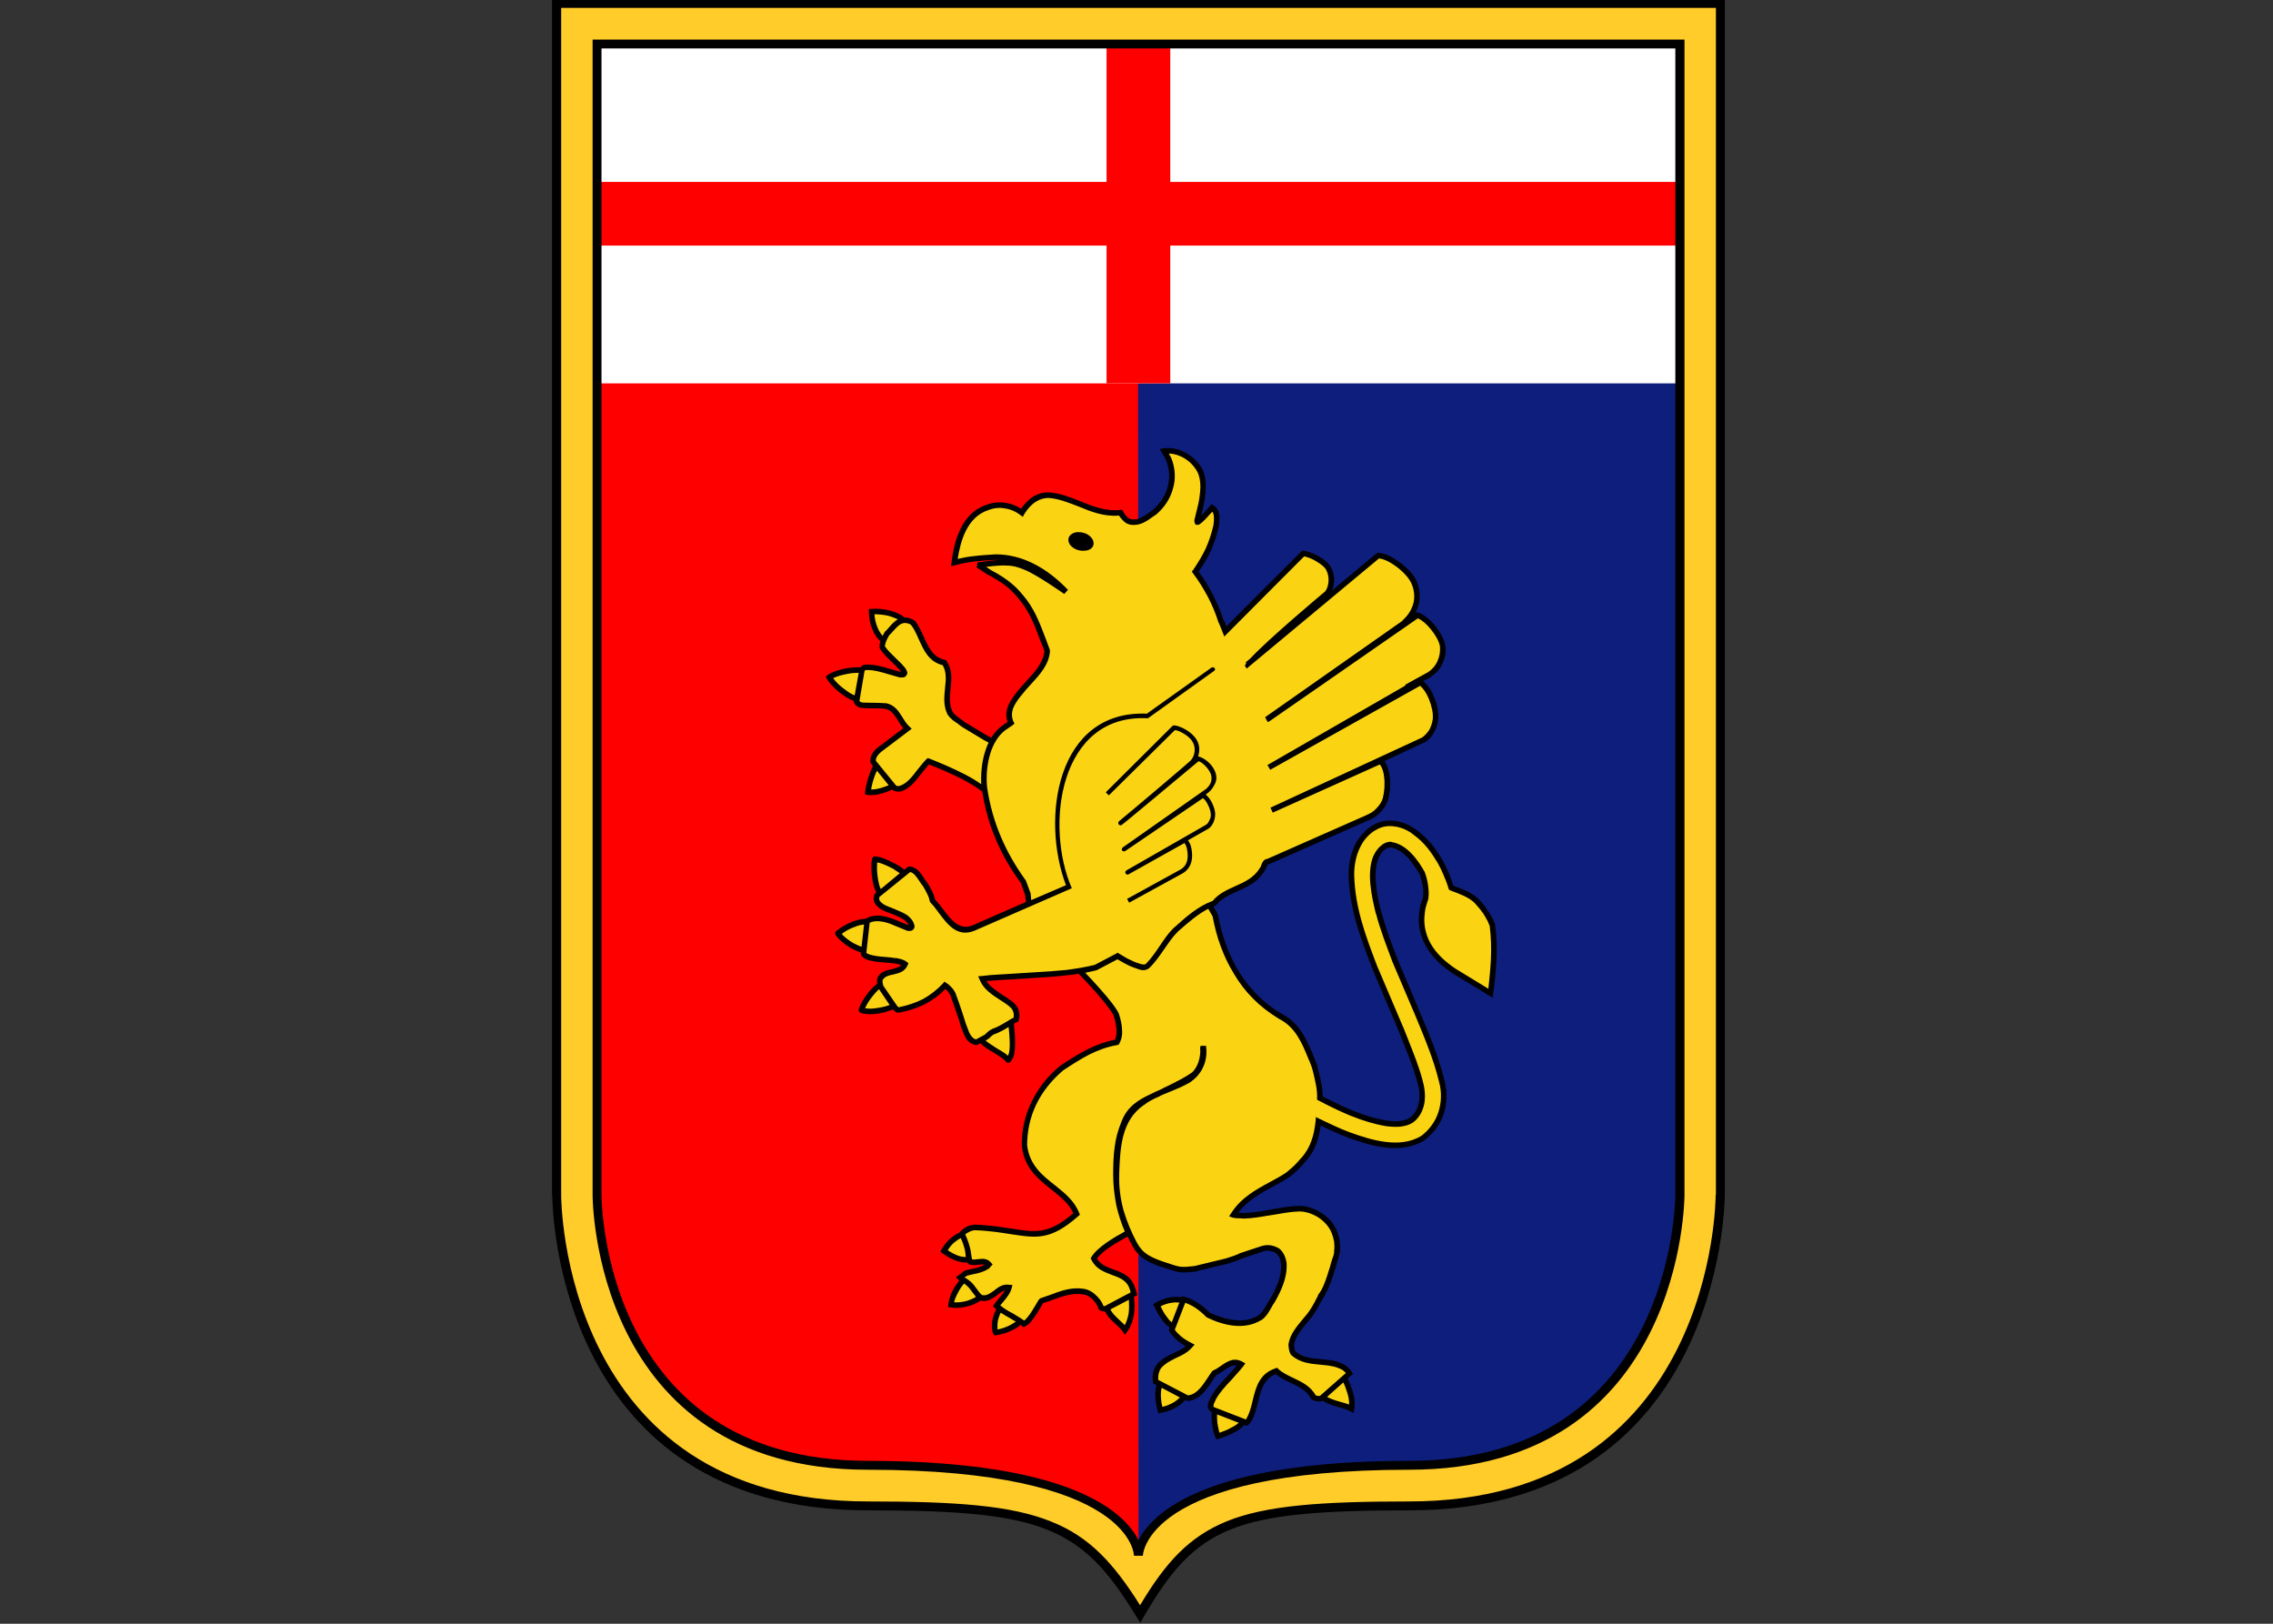 <?xml version="1.0" encoding="UTF-8"?>
<svg xmlns="http://www.w3.org/2000/svg" xmlns:xlink="http://www.w3.org/1999/xlink" width="35pt" height="25pt" viewBox="0 0 35 25" version="1.1">
<rect x="0" y="0" width="35" height="25" fill="#333333" stroke="none"/>
<g id="surface1">
<path style=" stroke:none;fill-rule:nonzero;fill:rgb(0%,0%,0%);fill-opacity:1;" d="M 25.859 18.395 L 25.859 0.684 L 9.199 0.684 L 9.199 18.398 C 9.199 18.426 9.199 22.555 13.363 22.555 C 17.078 22.555 17.484 23.66 17.531 23.902 C 17.578 23.66 17.996 22.555 21.699 22.555 C 25.859 22.555 25.859 18.41 25.859 18.395 Z M 25.871 0.68 L 25.871 18.395 C 25.871 18.406 25.871 22.566 21.699 22.566 C 17.559 22.566 17.535 23.945 17.535 23.949 C 17.535 23.953 17.535 23.953 17.531 23.953 C 17.527 23.953 17.523 23.953 17.523 23.949 C 17.523 23.945 17.516 22.566 13.363 22.566 C 9.184 22.566 9.188 18.422 9.188 18.398 L 9.188 0.68 C 9.188 0.676 9.191 0.672 9.195 0.672 L 25.867 0.672 C 25.871 0.672 25.871 0.676 25.871 0.68 Z M 25.871 0.68 "/>
<path style=" stroke:none;fill-rule:nonzero;fill:rgb(100%,80%,16.078%);fill-opacity:1;" d="M 9.195 0.055 L 26.492 0.055 L 26.492 18.395 L 26.488 18.402 C 26.488 18.414 26.488 23.184 21.699 23.184 C 18.977 23.184 18.379 23.438 17.555 24.848 C 16.691 23.445 16.09 23.184 13.363 23.184 C 8.559 23.184 8.57 18.414 8.57 18.402 L 8.57 0.055 Z M 25.242 1.301 L 9.816 1.301 L 9.816 18.395 C 9.816 18.535 9.875 21.938 13.363 21.938 C 15.73 21.938 16.926 22.426 17.531 22.918 C 18.141 22.426 19.336 21.938 21.699 21.938 C 25.176 21.938 25.242 18.535 25.246 18.395 L 25.242 18.395 Z M 25.242 1.301 "/>
<path style=" stroke:none;fill-rule:nonzero;fill:rgb(0%,0%,0%);fill-opacity:1;" d="M 9.195 -0.016 L 26.559 -0.016 L 26.559 18.406 C 26.555 18.598 26.465 23.254 21.699 23.254 C 20.348 23.254 19.523 23.316 18.941 23.551 C 18.367 23.785 18.02 24.191 17.617 24.883 L 17.559 24.984 L 17.496 24.887 C 17.074 24.195 16.715 23.789 16.133 23.555 C 15.543 23.316 14.719 23.254 13.363 23.254 C 8.586 23.254 8.504 18.602 8.504 18.406 L 8.5 18.395 L 8.5 -0.016 Z M 25.867 0.121 L 8.641 0.121 L 8.641 18.402 C 8.641 18.453 8.648 23.117 13.363 23.117 C 14.734 23.117 15.574 23.18 16.184 23.426 C 16.773 23.66 17.141 24.059 17.555 24.715 C 17.949 24.055 18.309 23.66 18.891 23.422 C 19.492 23.18 20.328 23.117 21.699 23.117 C 26.398 23.117 26.418 18.461 26.418 18.402 L 26.422 18.391 L 26.422 0.121 Z M 25.172 1.371 L 9.887 1.371 L 9.887 18.465 C 9.898 18.699 9.961 19.449 10.344 20.188 C 10.785 21.035 11.652 21.867 13.363 21.867 C 14.551 21.867 15.449 21.992 16.125 22.176 C 16.777 22.355 17.223 22.59 17.531 22.832 C 17.84 22.59 18.289 22.355 18.938 22.176 C 19.617 21.992 20.512 21.867 21.699 21.867 C 23.406 21.867 24.273 21.035 24.715 20.188 C 25.098 19.449 25.164 18.699 25.176 18.465 L 25.172 18.465 Z M 9.816 1.234 L 25.312 1.234 L 25.312 18.328 L 25.316 18.328 L 25.312 18.398 C 25.312 18.469 25.297 19.371 24.836 20.25 C 24.375 21.137 23.473 22.004 21.699 22.004 C 20.523 22.004 19.641 22.129 18.977 22.309 C 18.316 22.492 17.871 22.73 17.574 22.973 L 17.531 23.008 L 17.488 22.973 C 17.191 22.73 16.75 22.492 16.09 22.309 C 15.426 22.129 14.539 22.004 13.363 22.004 C 11.586 22.004 10.68 21.137 10.219 20.25 C 9.762 19.371 9.746 18.469 9.746 18.395 L 9.746 18.328 L 9.75 18.328 L 9.75 1.234 Z M 9.816 1.234 "/>
<path style=" stroke:none;fill-rule:evenodd;fill:rgb(100%,0%,0%);fill-opacity:1;" d="M 9.195 0.68 L 25.867 0.68 L 25.867 18.395 C 25.867 18.395 25.867 22.559 21.699 22.559 C 17.555 22.559 17.531 23.949 17.531 23.949 C 17.531 23.949 17.52 22.559 13.363 22.559 C 9.184 22.559 9.195 18.395 9.195 18.395 Z M 9.195 0.68 "/>
<path style=" stroke:none;fill-rule:evenodd;fill:rgb(5.49%,11.765%,49.02%);fill-opacity:1;" d="M 17.523 0.68 L 25.867 0.68 L 25.867 18.395 C 25.867 18.395 25.867 22.559 21.699 22.559 C 17.555 22.559 17.531 23.949 17.531 23.949 Z M 17.523 0.68 "/>
<path style=" stroke:none;fill-rule:evenodd;fill:rgb(100%,100%,100%);fill-opacity:1;" d="M 25.867 5.902 L 9.195 5.902 L 9.195 0.695 L 25.867 0.68 Z M 25.867 5.902 "/>
<path style=" stroke:none;fill-rule:evenodd;fill:rgb(100%,0%,0%);fill-opacity:1;" d="M 17.039 5.902 L 17.039 3.781 L 9.195 3.781 L 9.195 2.801 L 17.039 2.801 L 17.039 0.68 L 18.02 0.68 L 18.02 2.801 L 25.867 2.801 L 25.867 3.781 L 18.02 3.781 L 18.02 5.902 Z M 17.039 5.902 "/>
<path style=" stroke:none;fill-rule:nonzero;fill:rgb(0%,0%,0%);fill-opacity:1;" d="M 9.195 0.609 L 25.938 0.609 L 25.938 18.398 C 25.938 18.41 25.938 22.629 21.699 22.629 C 17.621 22.629 17.598 23.949 17.598 23.953 L 17.461 23.953 C 17.461 23.949 17.453 22.629 13.363 22.629 C 9.113 22.629 9.125 18.41 9.125 18.398 L 9.125 0.609 Z M 25.797 0.746 L 9.262 0.746 L 9.262 18.395 C 9.262 18.426 9.262 22.492 13.363 22.492 C 16.531 22.492 17.328 23.305 17.531 23.715 C 17.734 23.309 18.539 22.492 21.699 22.492 C 25.789 22.492 25.797 18.426 25.797 18.395 Z M 25.797 0.746 "/>
<path style=" stroke:none;fill-rule:evenodd;fill:rgb(98.039%,83.137%,7.059%);fill-opacity:1;" d="M 15.562 16.262 L 15.523 16.324 C 15.441 16.203 15.102 16.094 15.074 15.945 L 15.551 15.645 C 15.551 15.645 15.629 16.121 15.562 16.262 Z M 15.562 16.262 "/>
<path style=" stroke:none;fill-rule:evenodd;fill:rgb(98.039%,83.137%,7.059%);fill-opacity:1;" d="M 14.059 9.59 C 14.219 9.793 14.234 10.137 14.543 10.203 C 14.695 10.449 14.5 10.727 14.629 10.98 C 14.676 11.055 14.766 11.102 14.836 11.156 C 14.918 11.207 15.129 11.336 15.281 11.418 C 15.32 11.34 15.375 11.27 15.441 11.219 L 15.566 11.129 C 15.492 10.965 15.578 10.816 15.691 10.684 C 15.855 10.469 16.109 10.285 16.125 10.016 C 16.023 9.758 15.941 9.484 15.773 9.258 C 15.633 9.074 15.52 8.965 15.238 8.816 C 15.133 8.746 15.109 8.727 15.055 8.703 C 15.477 8.648 15.562 8.641 15.793 8.734 C 15.992 8.812 16.414 9.109 16.414 9.109 C 16.113 8.793 15.746 8.582 15.332 8.578 C 15.117 8.59 14.895 8.605 14.695 8.66 C 14.734 8.336 14.848 7.926 15.211 7.812 C 15.395 7.742 15.586 7.781 15.738 7.895 C 15.832 7.734 15.977 7.613 16.168 7.625 C 16.547 7.664 16.848 7.938 17.254 7.891 C 17.285 7.953 17.344 8.023 17.414 8.035 C 17.562 8.059 17.672 7.957 17.781 7.883 C 18.016 7.68 18.113 7.375 18 7.086 C 17.98 7.035 17.957 6.992 17.926 6.945 C 18.152 6.914 18.371 7.055 18.477 7.246 C 18.551 7.402 18.523 7.602 18.492 7.762 L 18.434 8.016 C 18.434 8.023 18.43 8.043 18.445 8.039 C 18.527 7.984 18.594 7.895 18.664 7.82 C 18.758 7.875 18.738 8.008 18.727 8.098 C 18.672 8.348 18.562 8.582 18.402 8.801 C 18.578 9.035 18.715 9.293 18.801 9.57 L 18.812 9.578 L 18.867 9.723 L 20.066 8.523 C 20.184 8.531 20.406 8.648 20.461 8.758 C 20.52 8.875 20.512 9.031 20.438 9.137 C 20.438 9.137 19.176 10.191 19.207 10.23 L 21.223 8.555 C 21.398 8.559 21.699 8.797 21.77 8.957 C 21.863 9.16 21.82 9.391 21.664 9.547 L 21.621 9.586 L 21.629 9.586 L 19.504 11.078 L 19.523 11.07 L 21.824 9.473 C 21.984 9.52 22.188 9.785 22.211 9.945 C 22.238 10.117 22.16 10.285 22.016 10.383 L 21.656 10.582 L 21.676 10.586 L 19.535 11.816 L 21.867 10.508 C 22.016 10.605 22.121 10.898 22.105 11.078 C 22.09 11.199 22.027 11.32 21.918 11.391 L 19.578 12.473 L 21.258 11.719 C 21.383 11.828 21.383 12.137 21.332 12.301 C 21.301 12.43 21.18 12.547 21.059 12.59 L 19.527 13.266 C 19.465 13.27 19.473 13.348 19.434 13.387 C 19.258 13.68 18.902 13.66 18.695 13.906 C 18.672 13.918 18.648 13.926 18.625 13.938 L 18.711 14.094 C 18.832 14.719 19.121 15.289 19.707 15.645 C 20.02 15.793 20.113 16.117 20.234 16.395 C 20.273 16.562 20.328 16.727 20.324 16.906 C 20.656 17.078 20.992 17.238 21.355 17.297 C 21.492 17.316 21.668 17.316 21.77 17.215 C 21.93 17.059 21.918 16.832 21.863 16.633 C 21.781 16.352 21.668 16.09 21.562 15.824 L 21.184 14.93 C 21.008 14.469 20.82 14.004 20.809 13.465 C 20.809 13.191 20.902 12.898 21.16 12.742 C 21.359 12.621 21.617 12.68 21.793 12.816 C 21.961 12.941 22.082 13.105 22.172 13.266 C 22.246 13.391 22.305 13.523 22.344 13.668 C 22.492 13.73 22.656 13.77 22.773 13.91 C 22.848 13.996 22.906 14.086 22.961 14.188 C 22.957 14.207 22.969 14.207 22.969 14.227 L 22.977 14.234 C 23.031 14.602 22.992 14.953 22.953 15.293 L 22.395 14.953 C 22.074 14.742 21.844 14.434 21.898 14.039 C 21.906 13.969 21.926 13.902 21.949 13.836 C 21.973 13.707 21.941 13.562 21.902 13.449 C 21.801 13.27 21.645 13.047 21.422 13.004 C 21.312 12.996 21.234 13.102 21.191 13.191 C 21.086 13.449 21.16 13.785 21.227 14.055 C 21.297 14.309 21.387 14.551 21.48 14.793 L 21.781 15.5 C 21.938 15.875 22.102 16.242 22.203 16.648 C 22.289 16.984 22.184 17.316 21.91 17.523 C 21.551 17.738 21.117 17.594 20.773 17.477 C 20.613 17.414 20.453 17.34 20.301 17.266 C 20.277 17.477 20.227 17.68 20.074 17.852 C 20 17.941 19.918 18.016 19.836 18.082 C 19.547 18.277 19.203 18.379 18.992 18.703 C 19.039 18.719 19.094 18.715 19.148 18.719 C 19.441 18.711 19.707 18.617 20.004 18.609 C 20.227 18.609 20.469 18.766 20.547 18.977 C 20.582 19.059 20.598 19.168 20.586 19.258 L 20.59 19.262 C 20.582 19.348 20.539 19.426 20.523 19.516 C 20.484 19.641 20.445 19.77 20.379 19.891 C 20.367 19.902 20.363 19.922 20.352 19.934 L 20.355 19.938 C 20.301 20.016 20.27 20.102 20.215 20.18 C 20.102 20.352 19.914 20.504 19.883 20.699 C 19.883 20.746 19.891 20.793 19.914 20.832 C 20.137 21.035 20.465 20.91 20.703 21.062 C 20.734 21.086 20.762 21.113 20.777 21.145 L 20.699 21.215 C 20.77 21.355 20.84 21.539 20.812 21.691 C 20.695 21.621 20.484 21.609 20.367 21.512 L 20.344 21.535 C 20.301 21.539 20.262 21.535 20.227 21.516 C 20.102 21.281 19.836 21.277 19.656 21.109 C 19.312 21.219 19.375 21.609 19.23 21.859 C 19.223 21.875 19.207 21.895 19.191 21.906 L 19.152 21.887 C 19.059 22.004 18.879 22.07 18.754 22.109 C 18.711 22.012 18.688 21.836 18.707 21.715 L 18.668 21.699 C 18.609 21.645 18.664 21.578 18.684 21.523 C 18.797 21.332 18.977 21.188 19.113 21.004 C 18.953 20.914 18.832 21.086 18.699 21.141 C 18.59 21.285 18.492 21.508 18.293 21.527 L 18.27 21.523 L 18.238 21.504 C 18.145 21.621 18.008 21.688 17.867 21.711 C 17.828 21.59 17.816 21.422 17.859 21.305 L 17.797 21.273 C 17.781 21.164 17.809 21.051 17.906 20.98 C 18.035 20.871 18.215 20.848 18.328 20.715 C 18.223 20.664 18.102 20.578 18.043 20.477 L 18.062 20.426 C 17.945 20.355 17.867 20.207 17.812 20.098 C 17.922 20.027 18.086 19.984 18.219 20.023 L 18.227 20.008 C 18.367 20.043 18.496 20.137 18.605 20.246 C 18.84 20.355 19.156 20.445 19.402 20.289 C 19.492 20.227 19.527 20.121 19.59 20.035 C 19.684 19.855 19.777 19.676 19.77 19.465 C 19.762 19.383 19.734 19.312 19.672 19.258 C 19.609 19.223 19.531 19.199 19.457 19.223 L 19.102 19.336 C 19.039 19.371 18.965 19.395 18.891 19.414 L 18.402 19.535 C 18.195 19.559 18.18 19.559 17.973 19.492 C 17.691 19.402 17.566 19.332 17.469 19.148 C 17.297 18.836 17.18 18.48 17.191 18.086 C 17.207 17.68 17.211 17.242 17.586 16.98 C 17.805 16.812 18.086 16.762 18.316 16.617 C 18.484 16.5 18.559 16.309 18.527 16.109 L 18.523 16.133 C 18.539 16.262 18.484 16.465 18.383 16.547 C 18.223 16.656 18.035 16.738 17.867 16.824 C 17.633 16.934 17.414 17.02 17.312 17.273 C 17.195 17.547 17.188 17.773 17.184 18.086 C 17.184 18.406 17.254 18.715 17.379 18.98 C 17.234 19.059 16.938 19.219 16.844 19.375 C 16.977 19.641 17.344 19.539 17.438 19.836 L 17.461 19.918 L 17.398 19.953 L 17.418 19.953 C 17.441 20.141 17.43 20.328 17.324 20.477 C 17.242 20.359 17.082 20.281 17.047 20.141 L 17.02 20.152 C 16.992 20.148 16.953 20.152 16.949 20.113 C 16.906 20.012 16.801 19.902 16.688 19.887 C 16.449 19.848 16.246 19.961 16.039 20.027 C 15.961 20.141 15.906 20.266 15.801 20.363 L 15.766 20.383 C 15.746 20.367 15.73 20.355 15.711 20.344 C 15.609 20.438 15.465 20.5 15.332 20.516 C 15.316 20.488 15.316 20.445 15.316 20.41 C 15.316 20.316 15.348 20.227 15.395 20.148 C 15.379 20.133 15.363 20.121 15.344 20.105 C 15.406 20.012 15.508 19.938 15.535 19.82 C 15.367 19.797 15.293 20.016 15.117 19.984 C 15.109 19.98 15.102 19.977 15.098 19.977 C 14.977 20.066 14.781 20.113 14.645 20.09 C 14.656 19.969 14.738 19.812 14.832 19.707 C 14.824 19.703 14.816 19.699 14.809 19.699 L 14.785 19.672 L 14.871 19.602 C 14.977 19.57 15.102 19.566 15.195 19.5 L 15.227 19.469 C 15.152 19.379 15.027 19.465 14.934 19.426 C 14.93 19.414 14.926 19.402 14.926 19.395 C 14.785 19.41 14.652 19.34 14.535 19.262 C 14.602 19.145 14.695 19.051 14.816 19.008 L 14.812 18.996 C 14.844 18.965 14.906 18.906 15.008 18.898 C 15.824 18.926 15.992 19.203 16.578 18.691 C 16.422 18.281 15.836 18.203 15.777 17.637 C 15.77 17.18 15.977 16.754 16.348 16.445 C 16.609 16.273 16.875 16.102 17.195 16.047 C 17.27 15.93 17.23 15.762 17.191 15.637 C 17.148 15.512 16.871 15.199 16.625 14.949 C 16.406 14.984 16.176 15 15.953 15.012 L 15.262 15.055 L 15.125 15.07 C 15.195 15.254 15.414 15.336 15.562 15.457 C 15.629 15.508 15.664 15.578 15.652 15.664 L 15.645 15.695 C 15.527 15.758 15.418 15.844 15.289 15.883 C 15.254 15.902 15.227 15.93 15.199 15.961 L 15.035 16.047 C 14.902 16.027 14.875 15.887 14.832 15.785 C 14.789 15.621 14.73 15.469 14.676 15.312 C 14.648 15.258 14.605 15.207 14.551 15.168 C 14.359 15.383 14.121 15.496 13.848 15.551 C 13.816 15.559 13.793 15.523 13.777 15.508 L 13.766 15.492 C 13.613 15.559 13.383 15.598 13.266 15.555 C 13.293 15.438 13.43 15.246 13.555 15.164 C 13.547 15.125 13.539 15.082 13.562 15.051 C 13.656 14.926 13.867 15 13.938 14.844 C 13.887 14.809 13.828 14.801 13.773 14.789 C 13.633 14.77 13.484 14.777 13.352 14.727 C 13.332 14.719 13.309 14.703 13.297 14.684 L 13.305 14.633 C 13.152 14.598 12.973 14.477 12.902 14.371 C 13 14.281 13.199 14.188 13.352 14.188 L 13.352 14.184 C 13.461 14.109 13.609 14.145 13.723 14.18 L 13.992 14.289 C 14.012 14.293 14.039 14.289 14.039 14.266 C 14.023 14.145 13.883 14.086 13.785 14.047 C 13.688 14.004 13.57 13.98 13.508 13.883 C 13.492 13.855 13.492 13.82 13.5 13.789 L 13.547 13.754 C 13.465 13.617 13.445 13.359 13.469 13.227 C 13.59 13.234 13.801 13.34 13.926 13.445 L 14.004 13.383 C 14.129 13.395 14.172 13.535 14.246 13.617 C 14.293 13.695 14.34 13.773 14.359 13.867 C 14.531 14.035 14.676 14.414 14.984 14.289 L 15.84 13.914 L 15.828 13.773 L 15.754 13.57 C 15.449 13.16 15.246 12.695 15.164 12.164 C 14.934 11.977 14.531 11.812 14.297 11.719 C 14.152 11.855 14.059 12.074 13.871 12.141 C 13.84 12.148 13.805 12.145 13.777 12.137 L 13.75 12.102 C 13.645 12.164 13.461 12.215 13.363 12.195 C 13.371 12.105 13.426 11.91 13.492 11.789 L 13.445 11.73 C 13.434 11.656 13.48 11.59 13.539 11.547 L 13.973 11.215 C 13.852 11.105 13.824 10.91 13.641 10.871 C 13.52 10.859 13.391 10.867 13.27 10.859 C 13.238 10.855 13.207 10.832 13.188 10.805 L 13.195 10.766 C 13.039 10.719 12.832 10.543 12.77 10.43 C 12.867 10.355 13.113 10.305 13.273 10.32 L 13.273 10.312 L 13.312 10.277 C 13.512 10.262 13.68 10.344 13.863 10.387 C 13.879 10.387 13.906 10.391 13.922 10.375 C 13.938 10.359 13.918 10.336 13.91 10.32 C 13.816 10.191 13.668 10.094 13.586 9.961 C 13.586 9.918 13.598 9.879 13.613 9.84 L 13.598 9.852 C 13.477 9.758 13.422 9.566 13.422 9.418 C 13.562 9.402 13.805 9.449 13.91 9.547 L 13.906 9.551 C 13.926 9.551 13.945 9.551 13.969 9.555 C 14 9.562 14.031 9.57 14.059 9.59 Z M 14.059 9.59 "/>
<path style=" stroke:none;fill-rule:nonzero;fill:rgb(0%,0%,0%);fill-opacity:1;" d="M 15.785 13.781 L 15.719 13.594 C 15.559 13.379 15.43 13.152 15.328 12.91 C 15.234 12.684 15.164 12.441 15.125 12.188 C 15.035 12.117 14.918 12.051 14.801 11.988 C 14.629 11.902 14.441 11.824 14.305 11.77 C 14.266 11.812 14.227 11.863 14.188 11.91 C 14.102 12.023 14.016 12.133 13.887 12.18 L 13.883 12.184 C 13.863 12.188 13.84 12.188 13.82 12.188 C 13.801 12.188 13.781 12.18 13.762 12.176 L 13.742 12.16 L 13.738 12.156 C 13.691 12.18 13.641 12.199 13.586 12.215 C 13.504 12.238 13.418 12.25 13.355 12.238 L 13.32 12.23 L 13.32 12.195 C 13.328 12.125 13.355 12.004 13.398 11.895 C 13.41 11.859 13.426 11.824 13.441 11.793 L 13.414 11.758 L 13.402 11.738 C 13.398 11.695 13.406 11.652 13.426 11.617 C 13.445 11.574 13.477 11.539 13.512 11.512 L 13.91 11.211 C 13.875 11.176 13.852 11.133 13.828 11.094 C 13.777 11.016 13.73 10.934 13.633 10.914 C 13.57 10.906 13.508 10.906 13.441 10.906 C 13.383 10.906 13.324 10.906 13.266 10.898 L 13.262 10.898 C 13.242 10.898 13.219 10.887 13.199 10.875 C 13.18 10.863 13.164 10.844 13.152 10.824 L 13.145 10.797 L 13.148 10.793 C 13.09 10.77 13.027 10.738 12.973 10.695 C 12.867 10.621 12.773 10.523 12.73 10.449 L 12.715 10.418 L 12.742 10.395 C 12.805 10.348 12.922 10.309 13.035 10.289 C 13.109 10.277 13.188 10.27 13.254 10.273 L 13.281 10.246 L 13.309 10.234 C 13.457 10.223 13.582 10.262 13.711 10.301 C 13.766 10.316 13.816 10.332 13.867 10.344 L 13.875 10.344 C 13.832 10.289 13.781 10.238 13.73 10.191 C 13.664 10.125 13.594 10.062 13.547 9.984 L 13.543 9.961 C 13.543 9.93 13.547 9.902 13.555 9.871 C 13.5 9.824 13.461 9.762 13.434 9.691 C 13.395 9.602 13.379 9.504 13.379 9.418 L 13.379 9.375 L 13.418 9.375 C 13.5 9.367 13.609 9.375 13.711 9.402 C 13.797 9.426 13.875 9.461 13.93 9.508 C 13.945 9.508 13.961 9.508 13.977 9.512 L 13.98 9.512 C 13.996 9.516 14.016 9.52 14.031 9.527 C 14.051 9.535 14.066 9.543 14.086 9.559 L 14.094 9.562 C 14.148 9.637 14.188 9.723 14.227 9.809 C 14.297 9.965 14.367 10.121 14.551 10.16 L 14.57 10.164 L 14.578 10.18 C 14.668 10.32 14.652 10.461 14.637 10.605 C 14.625 10.727 14.613 10.848 14.668 10.957 C 14.699 11.008 14.754 11.043 14.805 11.078 C 14.824 11.094 14.844 11.105 14.859 11.121 C 14.926 11.16 15.07 11.246 15.199 11.324 L 15.262 11.359 C 15.305 11.293 15.355 11.23 15.418 11.184 L 15.516 11.113 C 15.484 11.031 15.492 10.953 15.52 10.879 C 15.547 10.801 15.602 10.727 15.656 10.656 C 15.703 10.598 15.754 10.539 15.805 10.484 C 15.938 10.344 16.066 10.199 16.082 10.023 C 16.066 9.98 16.047 9.93 16.027 9.883 C 15.949 9.672 15.871 9.461 15.738 9.285 C 15.672 9.195 15.609 9.125 15.531 9.055 C 15.453 8.988 15.355 8.926 15.219 8.852 L 15.215 8.852 L 15.148 8.809 C 15.094 8.773 15.074 8.758 15.039 8.738 L 15.051 8.66 C 15.199 8.641 15.309 8.625 15.395 8.621 C 15.375 8.621 15.352 8.621 15.332 8.621 C 15.227 8.625 15.117 8.633 15.012 8.645 C 14.906 8.656 14.805 8.676 14.707 8.703 L 14.645 8.719 L 14.652 8.656 C 14.672 8.488 14.711 8.301 14.793 8.137 C 14.875 7.969 15.004 7.832 15.195 7.77 C 15.293 7.734 15.391 7.727 15.484 7.742 C 15.57 7.754 15.652 7.785 15.723 7.832 C 15.773 7.758 15.836 7.695 15.906 7.648 C 15.984 7.602 16.07 7.574 16.172 7.582 C 16.34 7.598 16.488 7.66 16.637 7.719 C 16.832 7.797 17.027 7.875 17.25 7.852 L 17.277 7.848 L 17.293 7.871 C 17.309 7.902 17.328 7.934 17.355 7.957 C 17.375 7.977 17.398 7.988 17.422 7.996 C 17.531 8.012 17.625 7.945 17.711 7.879 C 17.727 7.871 17.738 7.859 17.754 7.848 C 17.867 7.75 17.945 7.629 17.98 7.5 C 18.016 7.371 18.012 7.234 17.961 7.102 C 17.953 7.078 17.941 7.055 17.93 7.035 C 17.918 7.012 17.906 6.992 17.891 6.969 L 17.855 6.914 L 17.922 6.902 C 18.039 6.887 18.156 6.914 18.254 6.969 C 18.363 7.027 18.453 7.117 18.516 7.223 L 18.516 7.227 C 18.555 7.312 18.57 7.41 18.566 7.504 C 18.566 7.598 18.551 7.688 18.535 7.77 L 18.535 7.773 L 18.496 7.941 C 18.52 7.914 18.543 7.887 18.57 7.859 C 18.59 7.836 18.609 7.812 18.633 7.789 L 18.656 7.762 L 18.684 7.781 C 18.746 7.816 18.77 7.879 18.777 7.941 C 18.781 7.996 18.773 8.055 18.77 8.105 L 18.766 8.105 C 18.738 8.234 18.699 8.359 18.645 8.48 C 18.594 8.59 18.531 8.695 18.457 8.801 C 18.539 8.91 18.609 9.027 18.672 9.148 C 18.738 9.277 18.797 9.41 18.84 9.547 L 18.852 9.562 L 18.883 9.645 L 20.051 8.477 L 20.07 8.48 C 20.137 8.484 20.238 8.523 20.32 8.574 C 20.398 8.621 20.469 8.68 20.496 8.738 C 20.531 8.805 20.547 8.879 20.543 8.953 C 20.539 9 20.527 9.047 20.512 9.09 L 21.195 8.52 L 21.223 8.512 C 21.316 8.512 21.441 8.574 21.551 8.656 C 21.668 8.742 21.77 8.848 21.809 8.941 C 21.859 9.047 21.871 9.164 21.852 9.277 C 21.84 9.332 21.82 9.391 21.793 9.441 L 21.801 9.438 L 21.816 9.426 L 21.836 9.43 C 21.922 9.457 22.02 9.539 22.098 9.633 C 22.176 9.73 22.242 9.848 22.254 9.938 C 22.27 10.035 22.254 10.125 22.215 10.207 C 22.18 10.293 22.117 10.363 22.039 10.418 L 22.035 10.422 L 21.914 10.488 C 21.984 10.543 22.043 10.633 22.082 10.73 C 22.133 10.848 22.156 10.98 22.145 11.082 C 22.137 11.148 22.117 11.219 22.078 11.281 C 22.047 11.34 22 11.391 21.941 11.43 L 21.934 11.43 L 21.316 11.719 C 21.359 11.777 21.387 11.859 21.398 11.949 C 21.414 12.074 21.402 12.215 21.375 12.312 C 21.355 12.379 21.312 12.445 21.262 12.5 C 21.207 12.559 21.141 12.605 21.074 12.629 L 19.543 13.305 L 19.531 13.309 C 19.52 13.309 19.512 13.328 19.504 13.348 C 19.496 13.371 19.488 13.391 19.469 13.414 C 19.367 13.582 19.215 13.648 19.062 13.719 C 18.938 13.773 18.816 13.828 18.727 13.934 L 18.711 13.949 L 18.684 13.957 L 18.75 14.074 L 18.754 14.086 C 18.812 14.395 18.914 14.688 19.07 14.949 C 19.23 15.207 19.441 15.434 19.727 15.605 C 20.008 15.742 20.121 16.008 20.227 16.262 C 20.242 16.305 20.258 16.344 20.273 16.379 L 20.277 16.387 C 20.285 16.418 20.293 16.449 20.301 16.484 C 20.332 16.613 20.367 16.738 20.367 16.883 C 20.523 16.961 20.68 17.039 20.844 17.105 C 21.012 17.172 21.184 17.227 21.363 17.254 C 21.426 17.262 21.5 17.27 21.57 17.258 C 21.637 17.25 21.695 17.227 21.738 17.184 C 21.805 17.121 21.836 17.043 21.852 16.961 C 21.867 16.859 21.852 16.746 21.82 16.645 C 21.762 16.434 21.684 16.238 21.602 16.039 C 21.578 15.973 21.551 15.91 21.523 15.84 L 21.145 14.949 L 21.145 14.945 L 21.125 14.895 C 20.953 14.449 20.777 13.992 20.766 13.469 L 20.766 13.465 C 20.766 13.312 20.797 13.152 20.863 13.012 C 20.922 12.891 21.012 12.785 21.137 12.707 C 21.242 12.645 21.355 12.625 21.469 12.637 C 21.598 12.652 21.719 12.707 21.816 12.781 C 21.906 12.848 21.98 12.922 22.047 13 C 22.109 13.078 22.164 13.16 22.211 13.242 C 22.246 13.309 22.281 13.375 22.309 13.441 C 22.336 13.504 22.359 13.57 22.379 13.637 C 22.406 13.645 22.434 13.656 22.461 13.668 C 22.582 13.715 22.707 13.766 22.805 13.883 C 22.844 13.926 22.879 13.973 22.91 14.02 C 22.941 14.066 22.973 14.117 22.996 14.164 L 23 14.188 C 23.004 14.191 23.008 14.199 23.012 14.207 L 23.02 14.23 C 23.047 14.414 23.051 14.598 23.043 14.777 C 23.035 14.953 23.016 15.129 22.992 15.297 L 22.984 15.363 L 22.93 15.328 L 22.375 14.992 L 22.371 14.988 C 22.195 14.875 22.043 14.727 21.949 14.555 C 21.867 14.402 21.828 14.227 21.855 14.031 C 21.859 13.996 21.867 13.961 21.875 13.926 C 21.887 13.891 21.898 13.855 21.91 13.824 C 21.918 13.773 21.918 13.715 21.91 13.66 C 21.898 13.594 21.883 13.527 21.863 13.465 C 21.812 13.379 21.75 13.285 21.676 13.203 C 21.602 13.129 21.516 13.066 21.418 13.047 C 21.383 13.047 21.352 13.059 21.324 13.082 C 21.281 13.113 21.25 13.16 21.23 13.207 C 21.18 13.328 21.172 13.469 21.188 13.613 C 21.199 13.762 21.234 13.91 21.27 14.043 C 21.305 14.168 21.344 14.293 21.387 14.414 C 21.43 14.535 21.477 14.656 21.523 14.777 L 21.82 15.48 L 21.875 15.613 C 22.016 15.945 22.156 16.277 22.242 16.637 C 22.289 16.816 22.281 16.992 22.23 17.152 C 22.176 17.309 22.078 17.449 21.934 17.555 L 21.934 17.559 C 21.742 17.672 21.535 17.691 21.332 17.668 C 21.129 17.645 20.934 17.578 20.758 17.516 C 20.676 17.484 20.594 17.449 20.516 17.414 C 20.457 17.387 20.395 17.359 20.336 17.328 C 20.324 17.418 20.305 17.504 20.277 17.586 C 20.242 17.691 20.188 17.789 20.105 17.879 C 20.07 17.926 20.027 17.969 19.988 18.008 C 19.949 18.047 19.906 18.082 19.863 18.117 L 19.859 18.121 C 19.773 18.176 19.684 18.227 19.594 18.273 C 19.402 18.379 19.207 18.484 19.066 18.672 C 19.078 18.672 19.094 18.672 19.105 18.672 C 19.121 18.672 19.137 18.676 19.148 18.676 C 19.293 18.672 19.434 18.648 19.574 18.621 C 19.715 18.598 19.855 18.57 20.004 18.566 C 20.125 18.566 20.25 18.609 20.355 18.68 C 20.461 18.75 20.547 18.848 20.59 18.961 C 20.605 19.004 20.621 19.055 20.629 19.105 C 20.633 19.152 20.637 19.195 20.633 19.238 L 20.637 19.242 L 20.633 19.266 C 20.625 19.32 20.609 19.367 20.594 19.418 C 20.582 19.453 20.574 19.488 20.566 19.523 L 20.562 19.527 L 20.543 19.59 C 20.508 19.695 20.473 19.809 20.414 19.91 L 20.414 19.914 C 20.41 19.918 20.41 19.922 20.406 19.926 L 20.41 19.93 L 20.391 19.961 C 20.363 20 20.344 20.039 20.32 20.082 C 20.301 20.121 20.277 20.164 20.25 20.203 C 20.215 20.262 20.168 20.316 20.125 20.367 C 20.035 20.477 19.945 20.582 19.926 20.703 C 19.926 20.723 19.93 20.742 19.934 20.762 C 19.934 20.777 19.938 20.793 19.945 20.805 C 20.055 20.902 20.199 20.914 20.34 20.926 C 20.473 20.938 20.609 20.949 20.727 21.027 L 20.73 21.031 C 20.746 21.043 20.762 21.059 20.777 21.074 C 20.793 21.09 20.805 21.105 20.816 21.125 L 20.832 21.156 L 20.805 21.176 L 20.75 21.227 C 20.777 21.277 20.801 21.336 20.82 21.395 C 20.855 21.496 20.871 21.602 20.852 21.699 L 20.84 21.758 L 20.789 21.727 C 20.742 21.699 20.68 21.684 20.609 21.664 C 20.523 21.641 20.438 21.613 20.367 21.566 L 20.344 21.578 C 20.32 21.578 20.297 21.578 20.273 21.574 C 20.25 21.57 20.227 21.562 20.203 21.551 L 20.188 21.535 C 20.121 21.41 20.004 21.352 19.887 21.297 C 19.805 21.258 19.719 21.219 19.645 21.156 C 19.461 21.227 19.414 21.406 19.371 21.586 C 19.348 21.688 19.32 21.793 19.27 21.883 L 19.262 21.891 C 19.25 21.906 19.238 21.926 19.219 21.938 L 19.199 21.953 L 19.176 21.945 L 19.164 21.938 C 19.113 21.992 19.051 22.035 18.984 22.066 C 18.91 22.105 18.832 22.133 18.766 22.152 L 18.73 22.16 L 18.715 22.129 C 18.691 22.074 18.672 22 18.664 21.922 C 18.656 21.863 18.652 21.801 18.66 21.742 L 18.652 21.742 L 18.637 21.73 C 18.57 21.668 18.602 21.602 18.629 21.543 C 18.637 21.531 18.641 21.52 18.645 21.512 L 18.648 21.504 C 18.715 21.383 18.809 21.285 18.902 21.184 C 18.949 21.133 19 21.078 19.043 21.023 C 18.973 21.012 18.91 21.059 18.844 21.102 C 18.805 21.129 18.766 21.156 18.727 21.176 C 18.707 21.199 18.688 21.227 18.668 21.258 C 18.578 21.398 18.477 21.551 18.297 21.57 L 18.281 21.566 L 18.262 21.562 L 18.25 21.559 L 18.246 21.559 C 18.211 21.598 18.172 21.633 18.125 21.66 C 18.051 21.707 17.961 21.738 17.875 21.754 L 17.84 21.762 L 17.828 21.727 C 17.805 21.648 17.789 21.555 17.789 21.465 C 17.789 21.418 17.797 21.371 17.809 21.328 L 17.773 21.309 L 17.754 21.301 L 17.754 21.277 C 17.742 21.215 17.746 21.148 17.77 21.086 C 17.789 21.035 17.824 20.984 17.879 20.945 C 17.938 20.895 18.008 20.863 18.078 20.828 C 18.141 20.801 18.203 20.77 18.258 20.727 C 18.211 20.699 18.168 20.672 18.125 20.637 C 18.078 20.594 18.035 20.547 18.008 20.496 L 17.996 20.48 L 18.012 20.441 C 17.965 20.41 17.926 20.367 17.895 20.324 C 17.844 20.254 17.805 20.18 17.773 20.113 L 17.758 20.082 L 17.789 20.059 C 17.855 20.02 17.941 19.984 18.027 19.973 C 18.082 19.965 18.137 19.965 18.191 19.973 L 18.199 19.957 L 18.234 19.965 C 18.309 19.984 18.383 20.02 18.449 20.062 C 18.516 20.105 18.574 20.156 18.629 20.211 C 18.742 20.262 18.871 20.309 19.004 20.324 C 19.133 20.34 19.262 20.324 19.375 20.254 C 19.43 20.215 19.465 20.152 19.5 20.094 C 19.516 20.066 19.531 20.039 19.551 20.012 C 19.598 19.926 19.645 19.84 19.68 19.75 C 19.711 19.66 19.73 19.566 19.727 19.469 C 19.723 19.434 19.715 19.398 19.703 19.367 C 19.691 19.34 19.672 19.316 19.648 19.293 C 19.621 19.277 19.59 19.266 19.559 19.262 C 19.531 19.254 19.5 19.254 19.469 19.262 L 19.117 19.379 C 19.086 19.395 19.051 19.41 19.012 19.422 C 18.977 19.434 18.941 19.445 18.902 19.457 L 18.414 19.574 L 18.406 19.578 C 18.301 19.59 18.242 19.594 18.184 19.59 C 18.125 19.582 18.066 19.566 17.961 19.531 C 17.816 19.488 17.711 19.445 17.629 19.391 C 17.543 19.336 17.48 19.266 17.43 19.168 C 17.406 19.125 17.383 19.082 17.363 19.039 C 17.223 19.117 16.984 19.246 16.891 19.379 C 16.949 19.473 17.051 19.512 17.152 19.547 C 17.289 19.598 17.422 19.648 17.477 19.824 L 17.48 19.824 L 17.504 19.91 L 17.512 19.941 L 17.48 19.957 L 17.461 19.969 C 17.473 20.059 17.477 20.148 17.461 20.234 C 17.449 20.332 17.414 20.422 17.359 20.5 L 17.32 20.551 L 17.289 20.5 C 17.258 20.461 17.219 20.422 17.176 20.383 C 17.113 20.328 17.051 20.27 17.02 20.195 L 17.012 20.195 L 17 20.191 C 16.961 20.188 16.918 20.184 16.906 20.125 C 16.887 20.078 16.852 20.031 16.809 19.992 C 16.77 19.961 16.727 19.934 16.68 19.93 C 16.512 19.902 16.352 19.961 16.199 20.016 C 16.152 20.035 16.109 20.051 16.062 20.062 C 16.043 20.094 16.027 20.125 16.008 20.156 C 15.957 20.238 15.906 20.324 15.832 20.395 L 15.824 20.398 L 15.785 20.422 L 15.762 20.434 L 15.738 20.418 C 15.73 20.41 15.723 20.402 15.715 20.398 C 15.68 20.43 15.637 20.457 15.594 20.477 C 15.512 20.52 15.422 20.547 15.336 20.559 L 15.309 20.559 L 15.293 20.535 C 15.285 20.516 15.277 20.492 15.277 20.473 C 15.273 20.449 15.273 20.43 15.273 20.41 C 15.273 20.348 15.285 20.293 15.305 20.238 C 15.316 20.211 15.328 20.184 15.34 20.156 C 15.332 20.152 15.324 20.145 15.316 20.137 L 15.289 20.113 L 15.309 20.082 C 15.332 20.047 15.359 20.02 15.383 19.988 C 15.418 19.949 15.449 19.91 15.473 19.867 C 15.43 19.879 15.395 19.91 15.359 19.938 C 15.285 19.992 15.215 20.047 15.105 20.027 L 15.102 20.023 C 15.047 20.062 14.984 20.09 14.918 20.109 C 14.82 20.137 14.719 20.145 14.637 20.129 L 14.598 20.125 L 14.602 20.086 C 14.609 20.012 14.637 19.93 14.68 19.848 C 14.707 19.801 14.738 19.758 14.77 19.719 L 14.754 19.699 L 14.719 19.664 L 14.758 19.637 L 14.844 19.57 L 14.855 19.562 C 14.895 19.551 14.934 19.543 14.973 19.535 C 15.043 19.52 15.109 19.504 15.16 19.473 C 15.133 19.465 15.098 19.469 15.066 19.473 C 15.016 19.48 14.965 19.484 14.918 19.465 L 14.895 19.441 L 14.895 19.438 C 14.84 19.441 14.789 19.434 14.734 19.414 C 14.656 19.391 14.582 19.344 14.512 19.297 L 14.48 19.273 L 14.496 19.238 C 14.539 19.164 14.594 19.098 14.66 19.047 C 14.695 19.02 14.73 18.996 14.77 18.98 L 14.781 18.969 C 14.797 18.949 14.824 18.926 14.859 18.902 C 14.898 18.879 14.945 18.859 15.004 18.855 L 15.008 18.855 C 15.25 18.863 15.434 18.895 15.59 18.918 C 15.945 18.973 16.145 19.008 16.527 18.68 C 16.461 18.531 16.328 18.426 16.191 18.316 C 15.984 18.152 15.77 17.984 15.734 17.641 L 15.734 17.637 C 15.73 17.402 15.781 17.176 15.883 16.969 C 15.98 16.762 16.129 16.57 16.32 16.414 L 16.324 16.41 C 16.453 16.324 16.586 16.238 16.73 16.164 C 16.867 16.094 17.012 16.039 17.168 16.008 C 17.191 15.961 17.195 15.906 17.191 15.848 C 17.188 15.777 17.168 15.711 17.152 15.648 C 17.125 15.578 17.012 15.434 16.871 15.273 C 16.789 15.18 16.695 15.082 16.609 14.992 C 16.547 15.004 16.488 15.012 16.426 15.016 C 16.27 15.035 16.109 15.047 15.953 15.055 L 15.266 15.098 L 15.191 15.105 C 15.246 15.195 15.348 15.258 15.445 15.324 C 15.496 15.355 15.543 15.387 15.59 15.422 C 15.629 15.453 15.66 15.492 15.68 15.535 C 15.695 15.574 15.703 15.621 15.695 15.672 L 15.688 15.703 L 15.684 15.723 L 15.664 15.734 C 15.648 15.742 15.629 15.754 15.613 15.762 C 15.629 15.918 15.648 16.176 15.602 16.277 C 15.602 16.281 15.602 16.281 15.602 16.285 L 15.559 16.348 C 15.547 16.367 15.52 16.371 15.5 16.359 C 15.496 16.355 15.492 16.352 15.488 16.344 C 15.457 16.301 15.379 16.258 15.301 16.207 C 15.227 16.164 15.148 16.117 15.098 16.062 L 15.055 16.086 L 15.027 16.09 C 14.891 16.066 14.852 15.953 14.812 15.848 C 14.805 15.832 14.801 15.816 14.793 15.801 L 14.793 15.793 C 14.762 15.68 14.719 15.566 14.68 15.453 C 14.664 15.414 14.648 15.371 14.637 15.328 C 14.625 15.305 14.609 15.281 14.59 15.258 C 14.578 15.246 14.566 15.234 14.555 15.227 C 14.465 15.324 14.359 15.398 14.25 15.457 C 14.125 15.52 13.996 15.562 13.855 15.59 C 13.805 15.602 13.777 15.57 13.754 15.547 L 13.75 15.543 C 13.688 15.566 13.617 15.59 13.547 15.602 C 13.434 15.621 13.324 15.621 13.25 15.594 C 13.23 15.586 13.219 15.562 13.223 15.543 C 13.242 15.469 13.301 15.367 13.371 15.281 C 13.41 15.23 13.461 15.18 13.508 15.145 C 13.5 15.105 13.5 15.062 13.527 15.027 C 13.582 14.953 13.656 14.938 13.734 14.922 C 13.789 14.906 13.844 14.895 13.875 14.859 C 13.848 14.848 13.816 14.84 13.785 14.836 L 13.766 14.832 C 13.723 14.828 13.676 14.824 13.629 14.82 C 13.527 14.812 13.43 14.805 13.336 14.77 L 13.332 14.766 C 13.32 14.762 13.305 14.754 13.293 14.742 C 13.281 14.734 13.27 14.723 13.262 14.711 L 13.254 14.68 L 13.258 14.664 C 13.203 14.648 13.152 14.625 13.102 14.598 C 13.004 14.539 12.914 14.465 12.867 14.395 C 12.855 14.379 12.859 14.355 12.871 14.34 C 12.934 14.285 13.031 14.227 13.133 14.188 C 13.199 14.164 13.27 14.148 13.332 14.145 C 13.395 14.105 13.465 14.094 13.539 14.098 C 13.605 14.102 13.676 14.121 13.734 14.141 L 13.738 14.141 L 13.992 14.246 C 13.977 14.211 13.949 14.184 13.918 14.16 C 13.871 14.129 13.816 14.105 13.77 14.086 C 13.746 14.074 13.723 14.066 13.699 14.059 C 13.617 14.027 13.527 13.996 13.473 13.91 L 13.469 13.902 C 13.457 13.883 13.453 13.863 13.453 13.844 C 13.453 13.82 13.453 13.801 13.461 13.781 L 13.473 13.758 L 13.492 13.742 C 13.469 13.691 13.449 13.633 13.438 13.57 C 13.414 13.445 13.41 13.305 13.43 13.219 C 13.434 13.199 13.453 13.184 13.477 13.184 C 13.555 13.191 13.668 13.234 13.773 13.293 L 13.777 13.293 C 13.832 13.324 13.883 13.355 13.926 13.391 L 13.977 13.348 L 14.008 13.34 C 14.117 13.352 14.172 13.434 14.223 13.512 C 14.238 13.539 14.258 13.566 14.277 13.586 L 14.281 13.594 C 14.305 13.633 14.332 13.676 14.352 13.719 C 14.371 13.758 14.387 13.801 14.398 13.848 C 14.438 13.891 14.48 13.941 14.523 14 C 14.641 14.156 14.77 14.328 14.969 14.25 L 15.797 13.887 Z M 20.684 21.285 L 20.434 21.508 C 20.492 21.539 20.562 21.562 20.633 21.582 C 20.684 21.594 20.73 21.609 20.773 21.625 C 20.777 21.559 20.762 21.488 20.738 21.422 C 20.723 21.375 20.707 21.328 20.684 21.285 Z M 19.074 21.906 L 18.742 21.777 C 18.738 21.82 18.742 21.867 18.746 21.914 C 18.754 21.965 18.766 22.016 18.777 22.059 C 18.832 22.039 18.891 22.02 18.945 21.988 C 18.992 21.965 19.039 21.938 19.074 21.906 Z M 18.168 21.516 L 17.887 21.367 C 17.879 21.398 17.875 21.434 17.875 21.465 C 17.875 21.531 17.883 21.602 17.898 21.66 C 17.961 21.648 18.023 21.621 18.082 21.586 C 18.113 21.566 18.141 21.543 18.168 21.516 Z M 18.043 20.359 L 18.16 20.055 C 18.121 20.051 18.082 20.051 18.039 20.059 C 17.98 20.066 17.922 20.086 17.871 20.113 C 17.895 20.164 17.926 20.223 17.965 20.273 C 17.988 20.305 18.012 20.336 18.043 20.359 Z M 17.383 20.012 L 17.098 20.16 C 17.125 20.219 17.18 20.27 17.234 20.32 C 17.262 20.348 17.293 20.375 17.32 20.402 C 17.348 20.348 17.367 20.285 17.379 20.223 C 17.387 20.156 17.387 20.082 17.383 20.012 Z M 15.027 19.969 C 15.02 19.961 15.016 19.949 15.008 19.941 C 15 19.93 14.992 19.922 14.984 19.91 L 14.98 19.906 C 14.957 19.875 14.93 19.836 14.898 19.805 C 14.879 19.789 14.863 19.773 14.844 19.762 C 14.812 19.801 14.781 19.844 14.758 19.891 C 14.727 19.945 14.703 20 14.691 20.051 C 14.754 20.055 14.824 20.047 14.895 20.027 C 14.941 20.012 14.988 19.992 15.027 19.969 Z M 14.871 19.355 C 14.871 19.34 14.867 19.324 14.867 19.309 C 14.863 19.277 14.859 19.242 14.848 19.211 C 14.84 19.176 14.828 19.145 14.816 19.113 C 14.809 19.098 14.801 19.078 14.793 19.062 C 14.766 19.078 14.738 19.094 14.715 19.113 C 14.668 19.148 14.625 19.195 14.594 19.25 C 14.648 19.285 14.703 19.316 14.762 19.336 C 14.797 19.348 14.836 19.352 14.871 19.355 Z M 15.641 20.348 C 15.609 20.332 15.582 20.312 15.555 20.297 C 15.504 20.27 15.457 20.242 15.41 20.211 C 15.398 20.23 15.391 20.246 15.387 20.266 C 15.367 20.312 15.359 20.359 15.359 20.41 C 15.359 20.426 15.359 20.445 15.359 20.461 L 15.363 20.469 C 15.426 20.457 15.492 20.434 15.555 20.402 C 15.586 20.387 15.613 20.367 15.641 20.348 Z M 15.109 12.074 C 15.102 11.914 15.117 11.734 15.168 11.574 C 15.184 11.523 15.199 11.48 15.223 11.434 L 15.156 11.398 C 15.023 11.32 14.879 11.23 14.812 11.191 L 14.809 11.188 C 14.793 11.176 14.773 11.164 14.758 11.152 L 14.758 11.148 C 14.695 11.109 14.633 11.066 14.594 11.004 L 14.59 11 C 14.523 10.863 14.539 10.73 14.551 10.598 C 14.566 10.473 14.578 10.352 14.516 10.242 C 14.301 10.188 14.227 10.016 14.148 9.844 C 14.113 9.766 14.078 9.684 14.027 9.621 C 14.02 9.617 14.012 9.609 14 9.605 C 13.988 9.602 13.977 9.598 13.961 9.594 C 13.875 9.578 13.82 9.645 13.762 9.707 C 13.738 9.734 13.719 9.758 13.695 9.777 C 13.676 9.809 13.66 9.836 13.648 9.867 C 13.637 9.895 13.629 9.922 13.625 9.949 C 13.668 10.016 13.73 10.07 13.789 10.129 C 13.844 10.18 13.898 10.234 13.945 10.293 L 13.953 10.309 C 13.969 10.336 13.984 10.367 13.953 10.402 L 13.953 10.406 C 13.926 10.438 13.883 10.43 13.859 10.43 L 13.852 10.43 C 13.797 10.414 13.742 10.398 13.688 10.383 C 13.57 10.348 13.457 10.312 13.328 10.316 L 13.312 10.332 L 13.234 10.793 C 13.238 10.797 13.242 10.801 13.246 10.805 C 13.258 10.809 13.266 10.812 13.273 10.816 C 13.332 10.82 13.387 10.82 13.441 10.82 C 13.512 10.82 13.578 10.824 13.645 10.828 L 13.652 10.828 C 13.781 10.859 13.84 10.953 13.898 11.047 C 13.93 11.098 13.961 11.148 14 11.184 L 14.039 11.219 L 14 11.25 L 13.566 11.578 C 13.539 11.602 13.516 11.625 13.5 11.656 C 13.492 11.672 13.484 11.691 13.488 11.715 L 13.801 12.098 C 13.809 12.102 13.816 12.102 13.828 12.102 C 13.836 12.102 13.848 12.102 13.859 12.098 C 13.965 12.062 14.043 11.961 14.121 11.859 C 14.168 11.801 14.215 11.738 14.266 11.688 L 14.285 11.672 L 14.312 11.68 C 14.449 11.734 14.648 11.816 14.84 11.914 C 14.934 11.961 15.027 12.016 15.109 12.074 Z M 13.504 11.867 C 13.492 11.887 13.484 11.906 13.477 11.926 C 13.445 12.008 13.422 12.094 13.414 12.156 C 13.457 12.156 13.508 12.148 13.562 12.133 C 13.605 12.121 13.645 12.105 13.684 12.09 Z M 13.59 9.789 C 13.602 9.766 13.613 9.746 13.625 9.727 L 13.633 9.719 C 13.656 9.699 13.676 9.676 13.695 9.652 C 13.734 9.609 13.773 9.566 13.824 9.535 C 13.785 9.516 13.738 9.5 13.691 9.484 C 13.613 9.465 13.531 9.457 13.465 9.457 C 13.469 9.523 13.484 9.594 13.512 9.66 C 13.531 9.707 13.559 9.754 13.59 9.789 Z M 13.16 10.707 L 13.223 10.359 C 13.168 10.359 13.109 10.363 13.051 10.375 C 12.965 10.391 12.883 10.414 12.828 10.441 C 12.871 10.5 12.941 10.57 13.023 10.625 C 13.066 10.66 13.117 10.688 13.16 10.707 Z M 13.867 10.344 L 13.871 10.344 M 13.887 10.348 C 13.891 10.344 13.887 10.348 13.887 10.348 Z M 13.699 15.473 L 13.535 15.23 C 13.5 15.262 13.469 15.297 13.438 15.336 C 13.387 15.398 13.344 15.469 13.32 15.523 C 13.379 15.535 13.453 15.531 13.531 15.516 C 13.59 15.508 13.648 15.492 13.699 15.473 Z M 13.266 14.578 L 13.305 14.234 C 13.258 14.238 13.211 14.25 13.164 14.27 C 13.086 14.297 13.016 14.336 12.961 14.379 C 13.004 14.43 13.07 14.48 13.145 14.523 C 13.184 14.543 13.227 14.562 13.266 14.578 Z M 13.562 13.688 L 13.855 13.445 C 13.82 13.418 13.777 13.395 13.738 13.367 L 13.734 13.367 C 13.652 13.324 13.57 13.289 13.508 13.277 C 13.5 13.352 13.504 13.457 13.523 13.555 C 13.531 13.602 13.543 13.648 13.562 13.688 Z M 15.531 15.812 C 15.461 15.855 15.387 15.898 15.305 15.926 C 15.277 15.938 15.258 15.961 15.234 15.984 L 15.227 15.988 L 15.219 15.996 L 15.176 16.02 C 15.219 16.059 15.285 16.098 15.344 16.137 C 15.41 16.176 15.473 16.211 15.52 16.254 L 15.527 16.242 C 15.562 16.16 15.547 15.957 15.531 15.812 Z M 18.605 13.992 C 18.438 14.078 18.293 14.207 18.145 14.336 L 18.129 14.352 C 18.051 14.43 17.992 14.52 17.93 14.609 C 17.859 14.711 17.789 14.816 17.695 14.906 L 17.691 14.91 C 17.621 14.957 17.555 14.934 17.496 14.91 C 17.48 14.906 17.469 14.898 17.457 14.898 L 17.453 14.895 C 17.406 14.879 17.359 14.855 17.316 14.832 C 17.281 14.812 17.242 14.789 17.207 14.77 L 16.895 14.934 L 16.887 14.938 C 16.828 14.953 16.77 14.965 16.711 14.977 C 16.785 15.055 16.863 15.137 16.934 15.219 C 17.082 15.383 17.203 15.539 17.234 15.621 L 17.234 15.625 C 17.254 15.688 17.273 15.766 17.277 15.84 C 17.285 15.922 17.273 16 17.234 16.07 L 17.223 16.086 L 17.203 16.09 C 17.047 16.117 16.902 16.172 16.77 16.238 C 16.633 16.309 16.5 16.395 16.371 16.48 C 16.191 16.633 16.051 16.809 15.957 17.004 C 15.863 17.199 15.816 17.41 15.816 17.633 C 15.852 17.938 16.051 18.098 16.246 18.25 C 16.398 18.371 16.547 18.492 16.617 18.676 L 16.629 18.703 L 16.605 18.723 C 16.18 19.098 15.965 19.062 15.578 19.004 C 15.426 18.98 15.242 18.949 15.008 18.941 C 14.965 18.945 14.934 18.961 14.906 18.977 C 14.887 18.984 14.875 18.996 14.863 19.008 C 14.875 19.031 14.883 19.055 14.895 19.082 C 14.906 19.113 14.922 19.152 14.93 19.188 C 14.941 19.227 14.949 19.262 14.953 19.301 C 14.957 19.332 14.961 19.363 14.969 19.391 C 14.992 19.395 15.023 19.391 15.055 19.387 C 15.129 19.379 15.199 19.371 15.258 19.438 L 15.285 19.469 L 15.258 19.496 L 15.23 19.531 L 15.219 19.535 C 15.152 19.582 15.07 19.602 14.992 19.617 C 14.957 19.625 14.922 19.633 14.891 19.641 L 14.852 19.668 C 14.891 19.688 14.926 19.715 14.957 19.742 C 14.992 19.777 15.023 19.82 15.051 19.859 C 15.059 19.867 15.066 19.879 15.074 19.891 C 15.09 19.91 15.109 19.934 15.129 19.941 C 15.195 19.953 15.25 19.91 15.305 19.871 C 15.375 19.816 15.441 19.766 15.543 19.781 L 15.59 19.785 L 15.578 19.832 C 15.555 19.918 15.5 19.98 15.449 20.043 C 15.434 20.062 15.418 20.078 15.402 20.098 C 15.465 20.152 15.531 20.188 15.598 20.223 C 15.652 20.258 15.711 20.289 15.77 20.332 L 15.777 20.328 C 15.844 20.266 15.887 20.191 15.934 20.113 C 15.957 20.078 15.977 20.039 16 20.004 L 16.023 19.988 C 16.07 19.973 16.121 19.953 16.168 19.938 C 16.332 19.875 16.5 19.812 16.695 19.844 C 16.758 19.855 16.816 19.887 16.863 19.93 C 16.918 19.977 16.965 20.039 16.988 20.098 L 16.992 20.109 C 16.992 20.113 17 20.105 17.008 20.109 L 17.012 20.109 L 17.41 19.898 L 17.395 19.848 C 17.352 19.711 17.238 19.672 17.121 19.629 C 17 19.582 16.875 19.539 16.805 19.395 L 16.793 19.375 L 16.805 19.355 C 16.898 19.199 17.164 19.047 17.32 18.961 C 17.266 18.836 17.223 18.703 17.191 18.566 C 17.16 18.41 17.141 18.25 17.141 18.086 C 17.141 17.93 17.145 17.793 17.164 17.66 C 17.18 17.527 17.215 17.398 17.273 17.258 C 17.363 17.031 17.535 16.93 17.73 16.84 C 17.773 16.816 17.82 16.797 17.867 16.777 C 17.91 16.754 17.949 16.734 17.992 16.715 C 18.117 16.652 18.246 16.59 18.355 16.512 C 18.395 16.477 18.43 16.418 18.453 16.355 C 18.477 16.281 18.488 16.199 18.48 16.141 L 18.48 16.129 L 18.488 16.102 L 18.57 16.102 C 18.586 16.211 18.574 16.316 18.535 16.41 C 18.496 16.504 18.43 16.59 18.34 16.652 L 18.34 16.656 C 18.234 16.719 18.121 16.766 18.008 16.812 C 17.973 16.828 17.938 16.84 17.902 16.855 L 17.887 16.863 L 17.883 16.863 L 17.848 16.883 C 17.82 16.895 17.793 16.906 17.77 16.918 C 17.715 16.945 17.66 16.977 17.613 17.016 L 17.609 17.016 C 17.266 17.258 17.25 17.668 17.234 18.055 L 17.234 18.086 C 17.227 18.281 17.254 18.461 17.301 18.637 C 17.352 18.809 17.422 18.973 17.504 19.129 C 17.551 19.215 17.602 19.273 17.676 19.32 C 17.75 19.367 17.848 19.406 17.984 19.449 L 17.988 19.449 C 18.086 19.484 18.141 19.5 18.191 19.504 C 18.242 19.508 18.297 19.504 18.395 19.492 L 18.879 19.375 C 18.914 19.363 18.949 19.352 18.984 19.34 C 19.02 19.328 19.051 19.316 19.082 19.301 L 19.086 19.297 L 19.441 19.18 L 19.445 19.18 C 19.488 19.168 19.535 19.168 19.578 19.176 C 19.617 19.184 19.656 19.199 19.691 19.219 L 19.703 19.227 C 19.738 19.258 19.762 19.293 19.781 19.336 C 19.797 19.375 19.809 19.418 19.812 19.461 L 19.812 19.465 C 19.816 19.578 19.793 19.68 19.758 19.777 C 19.723 19.875 19.676 19.965 19.625 20.055 L 19.621 20.059 C 19.605 20.082 19.59 20.109 19.574 20.137 C 19.535 20.207 19.496 20.273 19.426 20.324 L 19.422 20.324 C 19.289 20.406 19.141 20.426 18.992 20.41 C 18.852 20.395 18.707 20.344 18.586 20.285 L 18.574 20.277 C 18.523 20.223 18.465 20.176 18.402 20.133 C 18.355 20.102 18.305 20.078 18.25 20.059 L 18.09 20.473 C 18.113 20.508 18.145 20.539 18.18 20.57 C 18.23 20.613 18.289 20.648 18.344 20.676 L 18.395 20.703 L 18.359 20.742 C 18.289 20.824 18.203 20.867 18.113 20.906 C 18.051 20.938 17.984 20.969 17.934 21.012 L 17.93 21.016 C 17.891 21.043 17.863 21.078 17.852 21.117 C 17.836 21.156 17.832 21.199 17.836 21.246 L 18.285 21.48 L 18.293 21.484 C 18.43 21.469 18.516 21.332 18.598 21.211 C 18.617 21.18 18.641 21.145 18.664 21.113 L 18.684 21.098 C 18.719 21.086 18.758 21.059 18.797 21.031 C 18.898 20.961 19 20.891 19.137 20.969 L 19.176 20.992 L 19.148 21.031 C 19.09 21.105 19.027 21.172 18.965 21.242 C 18.875 21.336 18.785 21.434 18.723 21.543 C 18.719 21.555 18.711 21.566 18.707 21.582 C 18.691 21.609 18.676 21.645 18.691 21.664 L 19.184 21.855 C 19.188 21.852 19.191 21.844 19.195 21.84 L 19.195 21.836 C 19.242 21.758 19.266 21.66 19.289 21.562 C 19.34 21.355 19.391 21.148 19.645 21.066 L 19.668 21.059 L 19.684 21.078 C 19.754 21.141 19.84 21.18 19.922 21.219 C 20.051 21.281 20.176 21.34 20.258 21.48 C 20.266 21.488 20.277 21.488 20.289 21.492 C 20.301 21.492 20.312 21.492 20.324 21.492 L 20.723 21.141 L 20.715 21.129 C 20.703 21.121 20.691 21.109 20.68 21.098 C 20.578 21.035 20.457 21.023 20.332 21.012 C 20.172 20.996 20.016 20.984 19.883 20.863 L 19.875 20.855 C 19.863 20.832 19.852 20.805 19.848 20.777 C 19.844 20.754 19.84 20.727 19.84 20.699 L 19.84 20.695 C 19.863 20.547 19.961 20.43 20.059 20.312 C 20.102 20.262 20.145 20.211 20.18 20.156 C 20.203 20.121 20.223 20.082 20.246 20.043 C 20.262 20.012 20.277 19.977 20.297 19.945 L 20.293 19.941 L 20.316 19.91 C 20.32 19.902 20.324 19.898 20.328 19.891 C 20.332 19.883 20.336 19.875 20.344 19.867 C 20.395 19.773 20.43 19.664 20.461 19.562 L 20.48 19.504 C 20.488 19.465 20.5 19.43 20.512 19.391 C 20.527 19.355 20.539 19.316 20.543 19.281 L 20.543 19.254 C 20.551 19.211 20.547 19.164 20.543 19.117 C 20.535 19.074 20.523 19.031 20.508 18.992 C 20.473 18.895 20.398 18.812 20.309 18.75 C 20.219 18.691 20.109 18.652 20.008 18.652 C 19.863 18.656 19.727 18.684 19.59 18.707 L 19.586 18.707 C 19.445 18.73 19.301 18.758 19.148 18.762 L 19.145 18.762 C 19.133 18.758 19.117 18.758 19.105 18.758 C 19.062 18.758 19.02 18.758 18.977 18.746 L 18.926 18.727 L 18.957 18.68 C 19.109 18.441 19.332 18.32 19.555 18.199 C 19.641 18.152 19.73 18.105 19.809 18.051 C 19.852 18.016 19.891 17.98 19.93 17.945 C 19.969 17.906 20.004 17.867 20.039 17.824 L 20.043 17.824 C 20.113 17.742 20.164 17.652 20.195 17.559 C 20.23 17.465 20.246 17.363 20.258 17.262 L 20.262 17.199 L 20.32 17.227 C 20.395 17.262 20.473 17.301 20.551 17.336 C 20.629 17.371 20.707 17.406 20.785 17.434 C 20.957 17.496 21.148 17.559 21.34 17.582 C 21.527 17.605 21.719 17.59 21.887 17.488 C 22.012 17.391 22.102 17.266 22.148 17.125 C 22.195 16.98 22.203 16.82 22.16 16.66 C 22.074 16.305 21.934 15.977 21.797 15.645 L 21.742 15.516 L 21.441 14.809 C 21.395 14.684 21.348 14.562 21.305 14.441 C 21.262 14.316 21.219 14.191 21.188 14.066 L 21.184 14.062 C 21.152 13.93 21.117 13.777 21.102 13.621 C 21.086 13.465 21.094 13.312 21.148 13.176 L 21.152 13.172 C 21.176 13.117 21.219 13.055 21.27 13.016 C 21.312 12.98 21.363 12.957 21.426 12.961 L 21.43 12.965 C 21.551 12.984 21.652 13.055 21.738 13.145 C 21.82 13.23 21.887 13.336 21.938 13.426 L 21.941 13.434 C 21.965 13.5 21.984 13.574 21.992 13.648 C 22 13.715 22.004 13.781 21.992 13.844 L 21.992 13.848 C 21.98 13.883 21.969 13.914 21.961 13.945 C 21.949 13.98 21.945 14.012 21.941 14.043 L 21.941 14.047 C 21.914 14.219 21.949 14.379 22.023 14.516 C 22.109 14.676 22.254 14.809 22.418 14.918 L 22.918 15.223 C 22.934 15.074 22.949 14.926 22.957 14.773 C 22.965 14.605 22.961 14.43 22.938 14.254 L 22.926 14.227 L 22.926 14.23 L 22.926 14.227 C 22.922 14.219 22.918 14.211 22.914 14.195 C 22.891 14.152 22.867 14.109 22.84 14.066 C 22.809 14.023 22.777 13.98 22.738 13.938 C 22.656 13.836 22.543 13.793 22.43 13.746 C 22.395 13.734 22.363 13.723 22.328 13.707 L 22.309 13.695 L 22.305 13.68 C 22.285 13.609 22.258 13.543 22.23 13.477 C 22.203 13.41 22.172 13.348 22.137 13.285 C 22.09 13.207 22.039 13.129 21.98 13.055 C 21.918 12.98 21.848 12.91 21.766 12.852 C 21.68 12.781 21.57 12.734 21.461 12.723 C 21.363 12.711 21.266 12.727 21.184 12.781 L 21.18 12.781 C 21.07 12.848 20.992 12.941 20.941 13.051 C 20.879 13.176 20.852 13.324 20.852 13.465 C 20.863 13.977 21.035 14.426 21.203 14.867 L 21.223 14.914 L 21.602 15.805 L 21.605 15.809 C 21.629 15.871 21.656 15.938 21.684 16.008 C 21.762 16.207 21.844 16.406 21.902 16.621 C 21.934 16.734 21.953 16.859 21.934 16.977 C 21.918 17.074 21.879 17.168 21.801 17.246 C 21.742 17.305 21.664 17.332 21.582 17.344 C 21.504 17.355 21.422 17.348 21.352 17.34 L 21.348 17.34 C 21.164 17.309 20.984 17.254 20.812 17.184 L 20.809 17.184 C 20.637 17.113 20.469 17.031 20.305 16.945 L 20.281 16.934 L 20.281 16.906 C 20.285 16.766 20.25 16.637 20.219 16.504 C 20.211 16.473 20.203 16.441 20.191 16.41 C 20.176 16.367 20.16 16.332 20.145 16.297 C 20.047 16.055 19.941 15.805 19.688 15.684 L 19.684 15.68 C 19.387 15.5 19.16 15.266 19 14.992 C 18.836 14.727 18.73 14.426 18.672 14.109 Z M 23 14.188 Z M 23 14.188 Z M 22.926 14.227 Z M 16.828 8.312 C 16.777 8.219 16.672 8.184 16.566 8.195 C 16.52 8.207 16.465 8.234 16.453 8.289 C 16.445 8.32 16.457 8.355 16.473 8.383 C 16.523 8.449 16.598 8.48 16.68 8.48 C 16.742 8.48 16.801 8.465 16.832 8.406 C 16.844 8.379 16.84 8.344 16.828 8.312 Z M 18.191 13.457 L 17.387 13.898 L 17.355 13.84 L 18.164 13.395 C 18.191 13.383 18.219 13.359 18.242 13.332 C 18.262 13.305 18.273 13.277 18.281 13.25 C 18.293 13.191 18.289 13.129 18.277 13.07 C 18.27 13.035 18.258 13.004 18.238 12.98 L 17.379 13.461 C 17.363 13.473 17.344 13.465 17.332 13.449 C 17.324 13.434 17.328 13.41 17.344 13.402 L 18.57 12.699 C 18.594 12.684 18.609 12.66 18.621 12.633 C 18.637 12.605 18.645 12.574 18.645 12.547 C 18.645 12.5 18.625 12.438 18.598 12.387 C 18.578 12.344 18.551 12.309 18.523 12.289 L 17.328 13.102 C 17.309 13.113 17.289 13.109 17.277 13.094 C 17.27 13.078 17.273 13.059 17.289 13.047 C 17.289 13.047 18.574 12.145 18.574 12.145 C 18.605 12.117 18.629 12.086 18.645 12.047 C 18.656 12.012 18.66 11.973 18.648 11.93 C 18.629 11.855 18.531 11.746 18.457 11.719 C 18.293 11.855 17.27 12.711 17.27 12.703 C 17.258 12.711 17.238 12.707 17.227 12.695 C 17.215 12.68 17.219 12.656 17.23 12.645 C 17.324 12.57 18.32 11.73 18.336 11.707 C 18.371 11.668 18.391 11.617 18.395 11.566 C 18.406 11.441 18.332 11.359 18.23 11.297 C 18.18 11.266 18.129 11.242 18.09 11.242 L 17.074 12.246 L 17.027 12.199 L 18.059 11.172 C 18.094 11.156 18.203 11.199 18.266 11.238 C 18.391 11.316 18.48 11.418 18.465 11.574 C 18.461 11.598 18.457 11.621 18.449 11.645 C 18.621 11.691 18.793 11.906 18.707 12.07 C 18.668 12.148 18.633 12.188 18.566 12.234 C 18.602 12.262 18.633 12.305 18.66 12.355 C 18.691 12.418 18.715 12.488 18.711 12.547 C 18.711 12.586 18.699 12.629 18.684 12.664 C 18.668 12.699 18.641 12.738 18.609 12.758 L 18.293 12.938 C 18.316 12.969 18.336 13.012 18.344 13.055 C 18.367 13.164 18.363 13.289 18.293 13.375 C 18.266 13.41 18.23 13.438 18.191 13.457 Z M 15.879 13.859 L 16.414 13.629 C 16.027 12.609 16.262 10.93 17.66 10.988 L 18.652 10.281 C 18.684 10.258 18.727 10.293 18.703 10.324 L 17.676 11.059 C 16.305 10.984 16.086 12.719 16.504 13.676 L 15 14.332 C 14.738 14.434 14.59 14.234 14.453 14.051 C 14.41 13.992 14.371 13.938 14.328 13.898 L 14.316 13.875 C 14.309 13.832 14.293 13.793 14.273 13.754 C 14.254 13.715 14.234 13.68 14.211 13.641 C 14.188 13.617 14.172 13.586 14.152 13.559 C 14.113 13.5 14.074 13.441 14.016 13.426 L 13.539 13.812 C 13.539 13.82 13.539 13.832 13.539 13.84 C 13.539 13.848 13.539 13.855 13.543 13.863 C 13.586 13.926 13.66 13.953 13.73 13.977 L 13.73 13.98 C 13.754 13.988 13.781 13.996 13.801 14.008 C 13.852 14.027 13.914 14.055 13.969 14.09 C 14.023 14.133 14.07 14.184 14.082 14.258 L 14.082 14.27 C 14.078 14.301 14.062 14.316 14.039 14.328 C 14.02 14.332 14.004 14.336 13.984 14.332 L 13.973 14.332 L 13.707 14.223 C 13.652 14.203 13.594 14.188 13.531 14.184 C 13.484 14.18 13.434 14.188 13.391 14.207 L 13.34 14.672 L 13.348 14.676 C 13.352 14.68 13.359 14.684 13.367 14.688 C 13.449 14.719 13.543 14.727 13.633 14.734 C 13.684 14.738 13.73 14.742 13.777 14.75 L 13.797 14.75 C 13.855 14.762 13.91 14.77 13.961 14.809 L 13.988 14.828 L 13.977 14.859 C 13.93 14.965 13.84 14.984 13.754 15.004 C 13.691 15.016 13.633 15.031 13.598 15.078 C 13.582 15.094 13.59 15.129 13.598 15.16 L 13.598 15.172 L 13.809 15.48 L 13.816 15.488 C 13.824 15.496 13.836 15.508 13.836 15.508 L 13.84 15.508 C 13.973 15.48 14.098 15.441 14.211 15.383 C 14.324 15.32 14.426 15.242 14.52 15.141 L 14.543 15.113 L 14.57 15.133 C 14.602 15.152 14.629 15.176 14.652 15.203 C 14.68 15.23 14.699 15.262 14.715 15.293 L 14.715 15.297 C 14.73 15.34 14.746 15.383 14.762 15.426 C 14.801 15.539 14.84 15.652 14.875 15.77 C 14.879 15.781 14.887 15.801 14.895 15.82 C 14.922 15.898 14.953 15.98 15.027 16.004 L 15.172 15.926 L 15.172 15.922 C 15.203 15.895 15.23 15.863 15.27 15.848 L 15.273 15.844 C 15.359 15.816 15.434 15.77 15.512 15.723 C 15.543 15.703 15.574 15.684 15.609 15.668 L 15.609 15.656 C 15.613 15.625 15.609 15.594 15.598 15.566 C 15.586 15.539 15.566 15.512 15.535 15.492 L 15.535 15.488 C 15.496 15.457 15.445 15.426 15.398 15.395 C 15.27 15.312 15.141 15.227 15.086 15.086 L 15.062 15.031 L 15.121 15.027 L 15.258 15.012 L 15.262 15.012 L 15.949 14.969 C 16.105 14.961 16.262 14.949 16.418 14.934 C 16.57 14.914 16.719 14.891 16.859 14.855 L 17.191 14.68 L 17.211 14.668 L 17.234 14.684 C 17.273 14.707 17.316 14.734 17.359 14.758 C 17.398 14.777 17.441 14.797 17.484 14.816 C 17.496 14.82 17.512 14.824 17.523 14.828 C 17.566 14.844 17.609 14.859 17.641 14.844 C 17.727 14.758 17.793 14.66 17.859 14.562 C 17.922 14.469 17.984 14.375 18.066 14.293 L 18.07 14.289 L 18.09 14.273 C 18.266 14.113 18.449 13.953 18.672 13.871 C 18.77 13.754 18.898 13.699 19.027 13.641 C 19.168 13.578 19.309 13.512 19.398 13.367 L 19.402 13.359 C 19.41 13.352 19.418 13.336 19.422 13.316 C 19.441 13.273 19.457 13.23 19.516 13.223 L 21.039 12.551 L 21.043 12.547 C 21.098 12.527 21.156 12.492 21.199 12.441 C 21.242 12.398 21.277 12.344 21.293 12.289 L 21.293 12.285 C 21.316 12.203 21.328 12.074 21.312 11.957 C 21.305 11.883 21.281 11.812 21.246 11.77 L 19.598 12.512 L 19.562 12.434 L 19.566 12.434 L 21.898 11.355 C 21.941 11.324 21.98 11.281 22.008 11.238 C 22.035 11.188 22.055 11.129 22.062 11.07 C 22.07 10.984 22.047 10.871 22.004 10.766 C 21.969 10.68 21.922 10.605 21.867 10.559 L 19.559 11.852 L 19.516 11.777 L 19.527 11.773 L 21.641 10.555 L 21.637 10.543 L 21.992 10.348 C 22.059 10.301 22.109 10.242 22.137 10.172 C 22.168 10.105 22.18 10.027 22.172 9.949 C 22.16 9.875 22.102 9.773 22.031 9.688 C 21.969 9.609 21.895 9.547 21.832 9.52 L 19.547 11.105 L 19.539 11.109 L 19.52 11.117 L 19.48 11.043 L 21.594 9.559 L 21.594 9.555 L 21.633 9.516 C 21.703 9.445 21.75 9.355 21.77 9.262 C 21.785 9.168 21.773 9.066 21.73 8.977 C 21.695 8.898 21.605 8.801 21.5 8.723 C 21.41 8.656 21.312 8.605 21.234 8.598 L 19.234 10.262 L 19.199 10.293 L 19.172 10.258 C 19.168 10.25 19.172 10.234 19.191 10.211 L 19.18 10.199 L 19.254 10.137 C 19.52 9.848 20.344 9.156 20.406 9.105 C 20.438 9.062 20.453 9.008 20.457 8.949 C 20.461 8.891 20.449 8.828 20.422 8.777 C 20.402 8.734 20.344 8.688 20.277 8.648 C 20.211 8.605 20.137 8.578 20.082 8.566 L 18.898 9.754 L 18.852 9.801 L 18.828 9.738 L 18.773 9.602 L 18.762 9.582 C 18.719 9.445 18.664 9.312 18.598 9.188 C 18.531 9.062 18.457 8.941 18.371 8.828 L 18.352 8.801 L 18.371 8.777 C 18.445 8.668 18.512 8.559 18.566 8.445 C 18.617 8.332 18.656 8.211 18.684 8.09 C 18.691 8.047 18.695 7.996 18.691 7.949 C 18.688 7.922 18.684 7.898 18.668 7.879 L 18.633 7.914 C 18.582 7.973 18.531 8.031 18.469 8.074 L 18.457 8.078 C 18.414 8.09 18.398 8.07 18.395 8.043 C 18.391 8.035 18.391 8.027 18.391 8.023 L 18.391 8.008 L 18.453 7.754 C 18.469 7.676 18.48 7.59 18.484 7.504 C 18.484 7.418 18.473 7.336 18.438 7.266 C 18.387 7.172 18.309 7.094 18.215 7.043 C 18.148 7.008 18.074 6.984 18 6.984 L 18.004 6.996 C 18.02 7.02 18.031 7.043 18.043 7.07 C 18.098 7.223 18.105 7.379 18.062 7.52 C 18.023 7.668 17.938 7.805 17.812 7.914 L 17.809 7.918 C 17.797 7.926 17.777 7.938 17.762 7.949 C 17.66 8.023 17.555 8.102 17.406 8.078 C 17.363 8.07 17.328 8.051 17.301 8.023 C 17.273 7.996 17.25 7.969 17.23 7.938 C 17 7.957 16.801 7.879 16.605 7.797 C 16.461 7.742 16.32 7.684 16.164 7.668 C 16.086 7.664 16.016 7.684 15.953 7.723 C 15.883 7.766 15.82 7.836 15.773 7.914 L 15.75 7.957 L 15.711 7.93 C 15.641 7.875 15.559 7.84 15.473 7.828 C 15.391 7.812 15.309 7.82 15.223 7.852 C 15.055 7.906 14.945 8.027 14.871 8.176 C 14.805 8.309 14.77 8.461 14.746 8.605 C 14.828 8.586 14.914 8.57 15 8.562 C 15.109 8.547 15.219 8.543 15.328 8.535 L 15.332 8.535 C 15.535 8.535 15.73 8.586 15.91 8.676 C 16.105 8.773 16.285 8.914 16.445 9.082 L 16.387 9.145 C 16.387 9.145 15.973 8.852 15.777 8.773 C 15.668 8.727 15.59 8.707 15.492 8.707 C 15.418 8.703 15.324 8.711 15.184 8.727 L 15.195 8.734 L 15.258 8.777 C 15.402 8.852 15.504 8.922 15.586 8.992 C 15.672 9.062 15.734 9.141 15.809 9.234 C 15.949 9.422 16.027 9.637 16.109 9.852 C 16.125 9.898 16.145 9.945 16.164 10 L 16.168 10.02 C 16.156 10.23 16.012 10.387 15.867 10.543 C 15.816 10.598 15.77 10.652 15.727 10.707 L 15.723 10.711 C 15.672 10.773 15.625 10.84 15.598 10.91 C 15.578 10.973 15.574 11.039 15.605 11.109 L 15.621 11.141 L 15.594 11.164 L 15.469 11.25 C 15.363 11.336 15.293 11.461 15.25 11.598 C 15.195 11.77 15.184 11.961 15.199 12.117 C 15.238 12.387 15.309 12.641 15.41 12.879 C 15.508 13.113 15.637 13.336 15.789 13.547 L 15.797 13.559 L 15.871 13.758 L 15.871 13.77 Z M 15.879 13.859 "/>
</g>
</svg>
